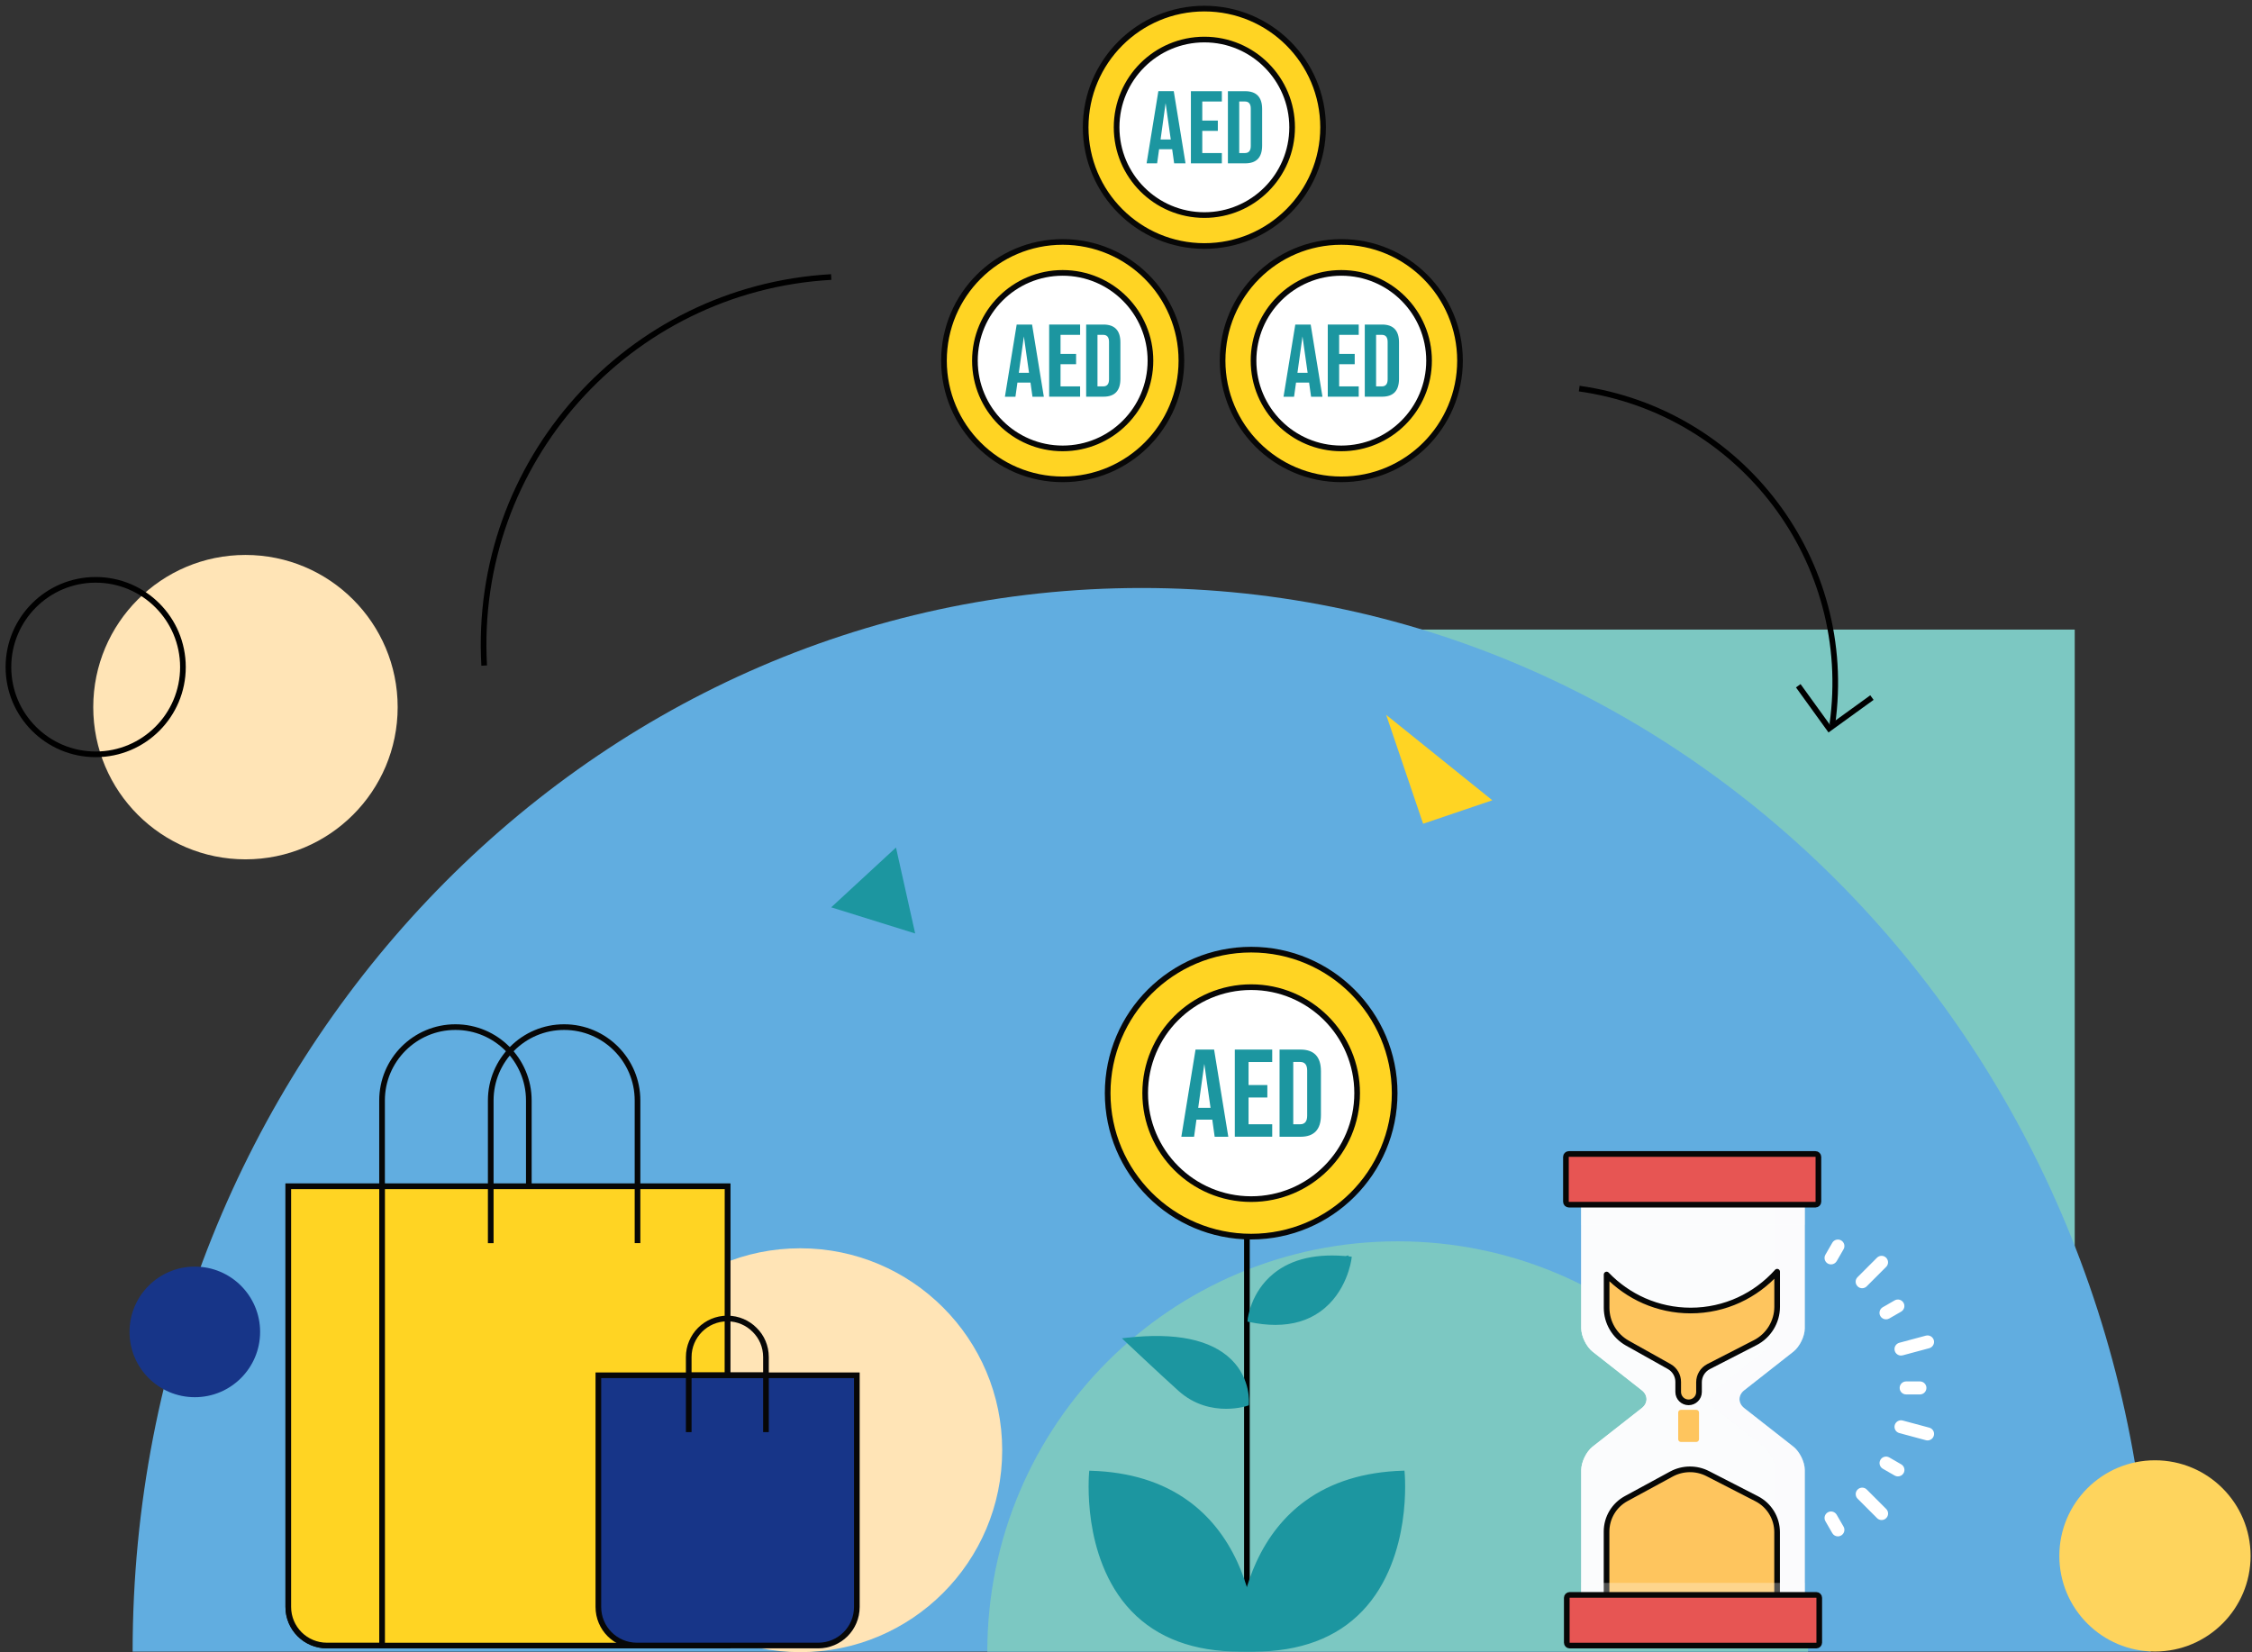 
<svg width="398" height="292" viewBox="0 0 398 292" fill="none" xmlns="http://www.w3.org/2000/svg">
<rect x="0" y="0" width="398" height="292" fill="#333333" stroke="none"/>
<g clip-path="url(#clip0_92_1183)">
<path d="M366.67 236.95V111.27H240.99C240.99 180.69 297.26 236.95 366.67 236.95Z" fill="#7CC8C2"/>
<path d="M23.44 291.91C23.44 188.08 103.28 103.92 201.78 103.92C300.28 103.92 380.11 188.08 380.11 291.91" fill="#61ADE0"/>
<path d="M174.49 291.91C174.49 251.86 206.96 219.39 247.01 219.39C287.06 219.39 319.53 251.86 319.53 291.91" fill="#7CC8C2"/>
<path d="M141.43 292C161.141 292 177.12 276.021 177.12 256.31C177.12 236.599 161.141 220.62 141.43 220.62C121.719 220.62 105.74 236.599 105.74 256.31C105.74 276.021 121.719 292 141.43 292Z" fill="#FFE4B6"/>
<path d="M158.35 149.79L146.9 160.36L161.74 164.98L158.35 149.79Z" fill="#1C96A0"/>
<path d="M34.43 246.94C40.803 246.94 45.97 241.773 45.97 235.4C45.97 229.027 40.803 223.86 34.43 223.86C28.057 223.86 22.89 229.027 22.89 235.4C22.89 241.773 28.057 246.94 34.43 246.94Z" fill="#173588"/>
<path d="M380.85 291.89C390.184 291.89 397.75 284.324 397.75 274.99C397.75 265.656 390.184 258.09 380.85 258.09C371.516 258.09 363.95 265.656 363.95 274.99C363.95 284.324 371.516 291.89 380.85 291.89Z" fill="#FED45D"/>
<path d="M279.46 285.74V259.8C279.46 258.4 280.36 256.55 281.46 255.69L290.17 248.86C291.27 247.99 291.27 246.59 290.17 245.72L281.46 238.88C280.36 238.01 279.46 236.17 279.46 234.77V209.99H318.96V234.77C318.96 236.17 318.06 238.01 316.96 238.88L308.25 245.72C307.15 246.59 307.15 247.99 308.25 248.86L316.96 255.69C318.06 256.56 318.96 258.4 318.96 259.8V285.74H279.46Z" fill="#FBFCFD"/>
<path d="M285.84 255.69L294.55 248.86C295.65 247.99 295.65 246.59 294.55 245.72L285.84 238.88C284.74 238.01 283.84 236.18 283.84 234.77V209.99H279.46V234.77C279.46 236.17 280.36 238.01 281.46 238.88L290.17 245.72C291.27 246.59 291.27 247.99 290.17 248.86L281.46 255.69C280.36 256.56 279.46 258.4 279.46 259.8V285.74H283.84V259.8C283.84 258.39 284.74 256.55 285.84 255.69Z" fill="#FBFCFD"/>
<g opacity="0.39">
<path d="M316.96 238.87C318.06 238 318.96 236.17 318.96 234.76V209.98H313.7V234.76C313.7 236.16 312.8 238 311.7 238.87L302.99 245.71C301.89 246.58 301.89 247.98 302.99 248.85L311.7 255.68C312.8 256.55 313.7 258.39 313.7 259.79V285.73H318.96V259.8C318.96 258.4 318.06 256.55 316.96 255.69L308.25 248.86C307.15 247.99 307.15 246.59 308.25 245.72L316.96 238.87Z" fill="#F9FAFC"/>
</g>
<path d="M283.94 282.64H314.07V270.79C314.07 268.3 312.68 266.03 310.47 264.89L301.82 260.45C299.8 259.41 297.39 259.44 295.39 260.52L287.4 264.86C285.26 266.02 283.93 268.25 283.93 270.69V282.64H283.94Z" fill="#FEC55E" stroke="#060706" strokeWidth="2" stroke-miterlimit="10" stroke-linecap="round" stroke-linejoin="round"/>
<g opacity="0.3">
<path d="M318.96 209.99H279.46V216.48H318.96V209.99Z" fill="#FBFCFD"/>
</g>
<path d="M320.85 212.91H277.27C276.98 212.91 276.75 212.68 276.75 212.39V204.47C276.75 204.18 276.98 203.95 277.27 203.95H320.85C321.14 203.95 321.37 204.18 321.37 204.47V212.39C321.37 212.68 321.14 212.91 320.85 212.91Z" fill="#E75553" stroke="#070707" strokeWidth="2" stroke-miterlimit="10" stroke-linecap="round" stroke-linejoin="round"/>
<g opacity="0.3">
<path d="M318.96 279.76H279.46V285.75H318.96V279.76Z" fill="#FBFCFD"/>
</g>
<path d="M321 290.84H277.42C277.13 290.84 276.9 290.61 276.9 290.32V282.4C276.9 282.11 277.13 281.88 277.42 281.88H321C321.29 281.88 321.52 282.11 321.52 282.4V290.32C321.52 290.6 321.29 290.84 321 290.84Z" fill="#E75553" stroke="#070707" strokeWidth="2" stroke-miterlimit="10" stroke-linecap="round" stroke-linejoin="round"/>
<path d="M299.79 254.85H297.07C296.8 254.85 296.59 254.63 296.59 254.37V249.65C296.59 249.38 296.81 249.17 297.07 249.17H299.79C300.06 249.17 300.27 249.39 300.27 249.65V254.37C300.27 254.63 300.05 254.85 299.79 254.85Z" fill="#FEC55E"/>
<path d="M298.79 231.62C292.95 231.62 287.69 229.17 283.94 225.26V231.14C283.94 233.72 285.34 236.1 287.59 237.37L295 241.52C295.98 242.07 296.59 243.11 296.59 244.23V246.01C296.59 247.03 297.41 247.85 298.43 247.85C299.45 247.85 300.27 247.03 300.27 246.01V244.3C300.27 243.13 300.92 242.07 301.96 241.53L310.2 237.3C312.58 236.08 314.08 233.62 314.08 230.95V224.76C310.31 228.97 304.87 231.62 298.79 231.62Z" fill="#FEC55E" stroke="#060706" strokeWidth="2" stroke-miterlimit="10" stroke-linecap="round" stroke-linejoin="round"/>
<path d="M339.31 246.45H336.88C336.24 246.45 335.73 245.94 335.73 245.3C335.73 244.67 336.24 244.15 336.88 244.15H339.31C339.94 244.15 340.46 244.66 340.46 245.3C340.46 245.94 339.94 246.45 339.31 246.45Z" fill="white"/>
<path d="M340.66 254.58C340.56 254.58 340.46 254.57 340.36 254.54L335.67 253.28C335.06 253.12 334.69 252.49 334.86 251.87C335.03 251.26 335.66 250.89 336.27 251.06L340.96 252.32C341.57 252.48 341.94 253.11 341.77 253.73C341.63 254.24 341.17 254.58 340.66 254.58Z" fill="white"/>
<path d="M335.42 260.94C335.22 260.94 335.03 260.89 334.85 260.79L332.75 259.58C332.2 259.26 332.01 258.56 332.33 258.01C332.65 257.46 333.35 257.27 333.9 257.59L336 258.8C336.55 259.12 336.74 259.82 336.42 260.37C336.21 260.73 335.82 260.94 335.42 260.94Z" fill="white"/>
<path d="M332.54 268.65C332.25 268.65 331.95 268.54 331.73 268.31L328.3 264.88C327.85 264.43 327.85 263.7 328.3 263.26C328.75 262.81 329.48 262.81 329.92 263.26L333.35 266.69C333.8 267.14 333.8 267.87 333.35 268.31C333.13 268.54 332.83 268.65 332.54 268.65Z" fill="white"/>
<path d="M324.82 271.54C324.42 271.54 324.03 271.33 323.82 270.96L322.61 268.86C322.29 268.31 322.48 267.61 323.03 267.29C323.58 266.97 324.28 267.17 324.6 267.71L325.81 269.81C326.13 270.36 325.94 271.06 325.39 271.38C325.21 271.49 325.01 271.54 324.82 271.54Z" fill="white"/>
<path d="M323.6 223.47C323.4 223.47 323.21 223.42 323.03 223.32C322.48 223 322.29 222.3 322.61 221.75L323.82 219.65C324.14 219.1 324.84 218.91 325.39 219.23C325.94 219.55 326.13 220.25 325.81 220.8L324.6 222.9C324.38 223.26 324 223.47 323.6 223.47Z" fill="white"/>
<path d="M329.1 227.68C328.81 227.68 328.51 227.57 328.29 227.34C327.84 226.89 327.84 226.16 328.29 225.72L331.72 222.29C332.17 221.84 332.9 221.84 333.34 222.29C333.79 222.74 333.79 223.47 333.34 223.91L329.91 227.34C329.69 227.57 329.39 227.68 329.1 227.68Z" fill="white"/>
<path d="M333.32 233.18C332.92 233.18 332.54 232.98 332.32 232.61C332 232.06 332.19 231.36 332.74 231.04L334.84 229.83C335.39 229.51 336.09 229.7 336.41 230.25C336.73 230.8 336.54 231.5 335.99 231.82L333.89 233.03C333.71 233.13 333.52 233.18 333.32 233.18Z" fill="white"/>
<path d="M335.97 239.58C335.46 239.58 335 239.24 334.86 238.73C334.69 238.12 335.06 237.49 335.67 237.32L340.36 236.06C340.97 235.9 341.6 236.26 341.77 236.87C341.93 237.48 341.57 238.11 340.96 238.28L336.27 239.54C336.17 239.56 336.07 239.58 335.97 239.58Z" fill="white"/>
<path d="M43.38 151.88C58.236 151.88 70.28 139.837 70.28 124.98C70.28 110.124 58.236 98.08 43.38 98.08C28.523 98.08 16.48 110.124 16.48 124.98C16.48 139.837 28.523 151.88 43.38 151.88Z" fill="#FFE4B6"/>
<path d="M85.57 117.63C83.54 81.73 111 50.99 146.9 48.96" stroke="black" strokeWidth="2" stroke-miterlimit="10"/>
<path d="M323.83 128.03C327.87 99.29 307.84 72.72 279.1 68.68" stroke="black" strokeWidth="2" stroke-miterlimit="10"/>
<path d="M317.81 121.2L323.27 128.76L330.83 123.29" stroke="black" strokeWidth="2" stroke-miterlimit="10"/>
<path d="M16.91 133.32C25.426 133.32 32.33 126.416 32.33 117.9C32.33 109.384 25.426 102.48 16.91 102.48C8.394 102.48 1.49 109.384 1.49 117.9C1.49 126.416 8.394 133.32 16.91 133.32Z" stroke="black" strokeWidth="2" stroke-miterlimit="10"/>
<path d="M244.98 126.34L263.74 141.44L251.51 145.59L244.98 126.34Z" fill="#FFD423"/>
<path d="M67.53 209.67V290.83H57.77C54.01 290.83 50.95 287.78 50.95 284.01V209.67H67.53Z" fill="#FFD423" stroke="#070707" strokeWidth="2" stroke-miterlimit="10"/>
<path d="M67.53 209.67V290.83H57.77C54.01 290.83 50.95 287.78 50.95 284.01V209.67H67.53Z" fill="#FFD423" stroke="#070707" strokeWidth="2" stroke-miterlimit="10"/>
<path d="M128.58 209.67L128.55 290.84H67.53V209.67H128.58Z" fill="#FFD423" stroke="#070707" strokeWidth="2" stroke-miterlimit="10"/>
<path d="M128.58 209.67L128.55 290.84H67.53V209.67H128.58Z" fill="#FFD423" stroke="#070707" strokeWidth="2" stroke-miterlimit="10"/>
<path d="M67.52 209.67V194.5C67.52 187.34 73.33 181.53 80.49 181.53C87.65 181.53 93.46 187.34 93.46 194.5V209.67" stroke="#070707" strokeWidth="2" stroke-miterlimit="10"/>
<path d="M86.73 219.72V194.5C86.73 187.34 92.54 181.53 99.7 181.53C106.86 181.53 112.67 187.34 112.67 194.5V219.71" stroke="#070707" strokeWidth="2" stroke-miterlimit="10"/>
<path d="M151.43 243.07V284.01C151.43 287.79 148.38 290.83 144.61 290.83H112.57C108.79 290.83 105.75 287.78 105.75 284.01V243.07H151.43Z" fill="#173588"/>
<path d="M151.43 243.07V284.01C151.43 287.79 148.38 290.83 144.61 290.83H112.57C108.79 290.83 105.75 287.78 105.75 284.01V243.07H151.43Z" stroke="#070707" strokeWidth="2" stroke-miterlimit="10"/>
<path d="M135.37 239.85V243.07H121.72V239.85C121.72 236.09 124.78 233.03 128.54 233.03H128.57C130.45 233.04 132.14 233.8 133.36 235.03C134.61 236.25 135.37 237.96 135.37 239.85Z" stroke="#070707" strokeWidth="2" stroke-miterlimit="10"/>
<path d="M135.37 253.11V243.06" stroke="#070707" strokeWidth="2" stroke-miterlimit="10"/>
<path d="M121.72 253.11V243.06" stroke="#070707" strokeWidth="2" stroke-miterlimit="10"/>
<path d="M220.37 218.55V280.85" stroke="black" strokeWidth="2" stroke-miterlimit="10"/>
<path d="M220.35 248.1C220.35 248.1 221.7 234.26 199.13 236.81C199.13 236.81 204.85 242.22 208.53 245.54C213.88 250.36 220.35 248.1 220.35 248.1Z" fill="#1C96A0"/>
<path d="M216.68 248.99C214.28 248.99 211.12 248.37 208.28 245.82C204.64 242.54 198.93 237.14 198.87 237.09L198.28 236.53L199.08 236.44C207.78 235.45 214.02 236.75 217.62 240.29C221.1 243.72 220.73 247.96 220.72 248.13L220.7 248.37L220.47 248.45C220.44 248.47 218.89 248.99 216.68 248.99ZM199.98 237.1C201.54 238.57 205.84 242.61 208.78 245.26C213.33 249.36 218.78 248.15 219.98 247.81C220 246.88 219.85 243.53 217.08 240.81C213.77 237.56 208.02 236.31 199.98 237.1Z" fill="#1C96A0"/>
<path d="M220.88 233.28C220.88 233.28 222.08 220.64 238.49 222.45C238.48 222.44 236.68 236.59 220.88 233.28Z" fill="#1C96A0"/>
<path d="M225.4 234.16C223.96 234.16 222.42 233.99 220.8 233.65L220.47 233.58L220.5 233.25C220.52 233.05 221 228.41 225.08 225.09C228.31 222.46 232.83 221.45 238.52 222.07L238.9 222.11L238.85 222.49C238.82 222.73 238.04 228.46 233.31 231.82C231.14 233.38 228.48 234.16 225.4 234.16ZM221.3 232.98C226.04 233.91 229.93 233.31 232.88 231.21C236.66 228.52 237.78 224.09 238.04 222.77C232.75 222.26 228.55 223.23 225.55 225.66C222.33 228.3 221.49 231.88 221.3 232.98Z" fill="#1C96A0"/>
<path d="M221.12 218.56C235.126 218.56 246.48 207.206 246.48 193.2C246.48 179.194 235.126 167.84 221.12 167.84C207.114 167.84 195.76 179.194 195.76 193.2C195.76 207.206 207.114 218.56 221.12 218.56Z" fill="#FFD423" stroke="#070707" strokeWidth="2" stroke-miterlimit="10"/>
<path d="M221.12 211.93C231.464 211.93 239.85 203.544 239.85 193.2C239.85 182.856 231.464 174.47 221.12 174.47C210.776 174.47 202.39 182.856 202.39 193.2C202.39 203.544 210.776 211.93 221.12 211.93Z" fill="white" stroke="#070707" strokeWidth="2" stroke-miterlimit="10"/>
<path d="M221.04 233.49L220.56 232.91C229.68 225.28 238.18 221.9 238.27 221.86L238.55 222.56C238.46 222.6 230.06 225.95 221.04 233.49Z" fill="#1C96A0"/>
<path d="M220.02 248.29C220.01 248.27 218.76 246.16 215.56 243.74C212.61 241.51 207.35 238.56 199.06 237.18L199.18 236.44C207.65 237.85 213.03 240.88 216.05 243.17C219.35 245.67 220.61 247.82 220.66 247.91L220.02 248.29Z" fill="#1C96A0"/>
<path d="M221.79 291.51C221.79 291.51 222.42 261.13 192.8 260.25C192.81 260.25 189.51 293.41 221.79 291.51Z" fill="#1C96A0"/>
<path d="M219.18 291.91C210.99 291.91 204.53 289.51 199.96 284.75C195.32 279.92 193.53 273.5 192.85 268.97C192.12 264.07 192.48 260.26 192.48 260.22L192.51 259.93L192.81 259.94C199.63 260.14 205.42 261.93 210.01 265.26C213.69 267.92 216.61 271.57 218.69 276.09C222.22 283.77 222.11 291.45 222.1 291.53L222.09 291.82L221.8 291.84C220.92 291.88 220.04 291.91 219.18 291.91ZM193.1 260.57C193.03 261.55 192.88 264.84 193.49 268.89C194.16 273.32 195.9 279.6 200.43 284.31C205.29 289.37 212.37 291.69 221.48 291.21C221.46 289.75 221.21 283.03 218.11 276.32C213.5 266.31 205.08 261.02 193.1 260.57Z" fill="#1C96A0"/>
<path d="M218.94 291.51C218.94 291.51 218.31 261.13 247.93 260.25C247.93 260.25 251.22 293.41 218.94 291.51Z" fill="#1C96A0"/>
<path d="M221.55 291.91C220.69 291.91 219.82 291.88 218.92 291.83L218.63 291.81L218.62 291.52C218.62 291.44 218.5 283.76 222.03 276.08C224.11 271.56 227.03 267.91 230.71 265.25C235.3 261.92 241.09 260.14 247.91 259.93L248.21 259.92L248.24 260.21C248.24 260.25 248.61 264.06 247.87 268.96C247.19 273.49 245.41 279.9 240.76 284.74C236.2 289.5 229.74 291.91 221.55 291.91ZM219.26 291.21C228.37 291.69 235.45 289.37 240.31 284.31C244.84 279.6 246.58 273.33 247.25 268.89C247.86 264.84 247.71 261.55 247.64 260.57C235.65 261.01 227.23 266.32 222.62 276.34C219.53 283.05 219.27 289.75 219.26 291.21Z" fill="#1C96A0"/>
<path d="M214.67 200.91L214.25 197.89H211.45L211.03 200.91H208.78L211.29 185.5H214.57L217.08 200.91H214.67ZM211.76 195.8H213.94L212.84 188.03L211.76 195.8Z" fill="#1C96A0"/>
<path d="M218.23 200.91V185.5H224.84V187.7H220.66V191.77H223.98V193.97H220.66V198.7H224.84V200.9H218.23V200.91Z" fill="#1C96A0"/>
<path d="M226.14 200.91V185.5H229.84C232.24 185.5 233.45 186.78 233.45 189.31V197.1C233.45 199.63 232.24 200.91 229.84 200.91H226.14ZM228.56 198.7H229.79C230.6 198.7 231.02 198.19 231.02 197.2V189.19C231.02 188.2 230.6 187.69 229.79 187.69H228.56V198.7Z" fill="#1C96A0"/>
<path d="M237.05 84.72C248.637 84.72 258.03 75.327 258.03 63.74C258.03 52.153 248.637 42.76 237.05 42.76C225.463 42.76 216.07 52.153 216.07 63.74C216.07 75.327 225.463 84.72 237.05 84.72Z" fill="#FFD423" stroke="#070707" strokeWidth="2" stroke-miterlimit="10"/>
<path d="M237.05 79.25C245.616 79.25 252.56 72.306 252.56 63.74C252.56 55.174 245.616 48.23 237.05 48.23C228.484 48.23 221.54 55.174 221.54 63.74C221.54 72.306 228.484 79.25 237.05 79.25Z" fill="white" stroke="#070707" strokeWidth="2" stroke-miterlimit="10"/>
<path d="M231.71 70.12L231.36 67.62H229.05L228.7 70.12H226.84L228.92 57.36H231.64L233.72 70.12H231.71ZM229.3 65.89H231.1L230.19 59.46L229.3 65.89Z" fill="#1C96A0"/>
<path d="M234.66 70.12V57.36H240.13V59.18H236.67V62.55H239.42V64.37H236.67V68.29H240.13V70.11H234.66V70.12Z" fill="#1C96A0"/>
<path d="M241.2 70.12V57.36H244.26C246.25 57.36 247.25 58.42 247.25 60.51V66.96C247.25 69.06 246.25 70.11 244.26 70.11H241.2V70.12ZM243.2 68.29H244.22C244.89 68.29 245.24 67.87 245.24 67.05V60.42C245.24 59.6 244.89 59.18 244.22 59.18H243.2V68.29Z" fill="#1C96A0"/>
<path d="M187.81 84.72C199.397 84.72 208.79 75.327 208.79 63.74C208.79 52.153 199.397 42.76 187.81 42.76C176.223 42.76 166.83 52.153 166.83 63.74C166.83 75.327 176.223 84.72 187.81 84.72Z" fill="#FFD423" stroke="#070707" strokeWidth="2" stroke-miterlimit="10"/>
<path d="M187.81 79.25C196.376 79.25 203.32 72.306 203.32 63.74C203.32 55.174 196.376 48.23 187.81 48.23C179.244 48.23 172.3 55.174 172.3 63.74C172.3 72.306 179.244 79.25 187.81 79.25Z" fill="white" stroke="#070707" strokeWidth="2" stroke-miterlimit="10"/>
<path d="M182.47 70.12L182.12 67.62H179.81L179.46 70.12H177.6L179.68 57.36H182.4L184.48 70.12H182.47ZM180.06 65.89H181.86L180.95 59.46L180.06 65.89Z" fill="#1C96A0"/>
<path d="M185.42 70.12V57.36H190.89V59.18H187.43V62.55H190.18V64.37H187.43V68.29H190.89V70.11H185.42V70.12Z" fill="#1C96A0"/>
<path d="M191.96 70.12V57.36H195.02C197.01 57.36 198.01 58.42 198.01 60.51V66.96C198.01 69.06 197.01 70.11 195.02 70.11H191.96V70.12ZM193.96 68.29H194.98C195.65 68.29 196 67.87 196 67.05V60.42C196 59.6 195.65 59.18 194.98 59.18H193.96V68.29Z" fill="#1C96A0"/>
<path d="M212.85 43.48C224.437 43.48 233.83 34.087 233.83 22.5C233.83 10.913 224.437 1.52 212.85 1.52C201.263 1.52 191.87 10.913 191.87 22.5C191.87 34.087 201.263 43.48 212.85 43.48Z" fill="#FFD423" stroke="#070707" strokeWidth="2" stroke-miterlimit="10"/>
<path d="M212.85 38.01C221.416 38.01 228.36 31.066 228.36 22.5C228.36 13.934 221.416 6.99 212.85 6.99C204.284 6.99 197.34 13.934 197.34 22.5C197.34 31.066 204.284 38.01 212.85 38.01Z" fill="white" stroke="#070707" strokeWidth="2" stroke-miterlimit="10"/>
<path d="M207.51 28.87L207.16 26.37H204.85L204.5 28.87H202.64L204.72 16.11H207.44L209.52 28.87H207.51V28.87ZM205.11 24.65H206.91L206 18.22L205.11 24.65Z" fill="#1C96A0"/>
<path d="M210.47 28.87V16.12H215.94V17.94H212.48V21.31H215.23V23.13H212.48V27.05H215.94V28.87H210.47V28.87Z" fill="#1C96A0"/>
<path d="M217.01 28.87V16.12H220.07C222.06 16.12 223.06 17.18 223.06 19.27V25.72C223.06 27.82 222.06 28.87 220.07 28.87H217.01V28.87ZM219.01 27.05H220.03C220.7 27.05 221.05 26.63 221.05 25.81V19.18C221.05 18.36 220.7 17.94 220.03 17.94H219.01V27.05Z" fill="#1C96A0"/>
</g>
<defs>
<clipPath id="clip0_92_1183">
<rect width="398" height="292" fill="white"/>
</clipPath>
</defs>
</svg>

